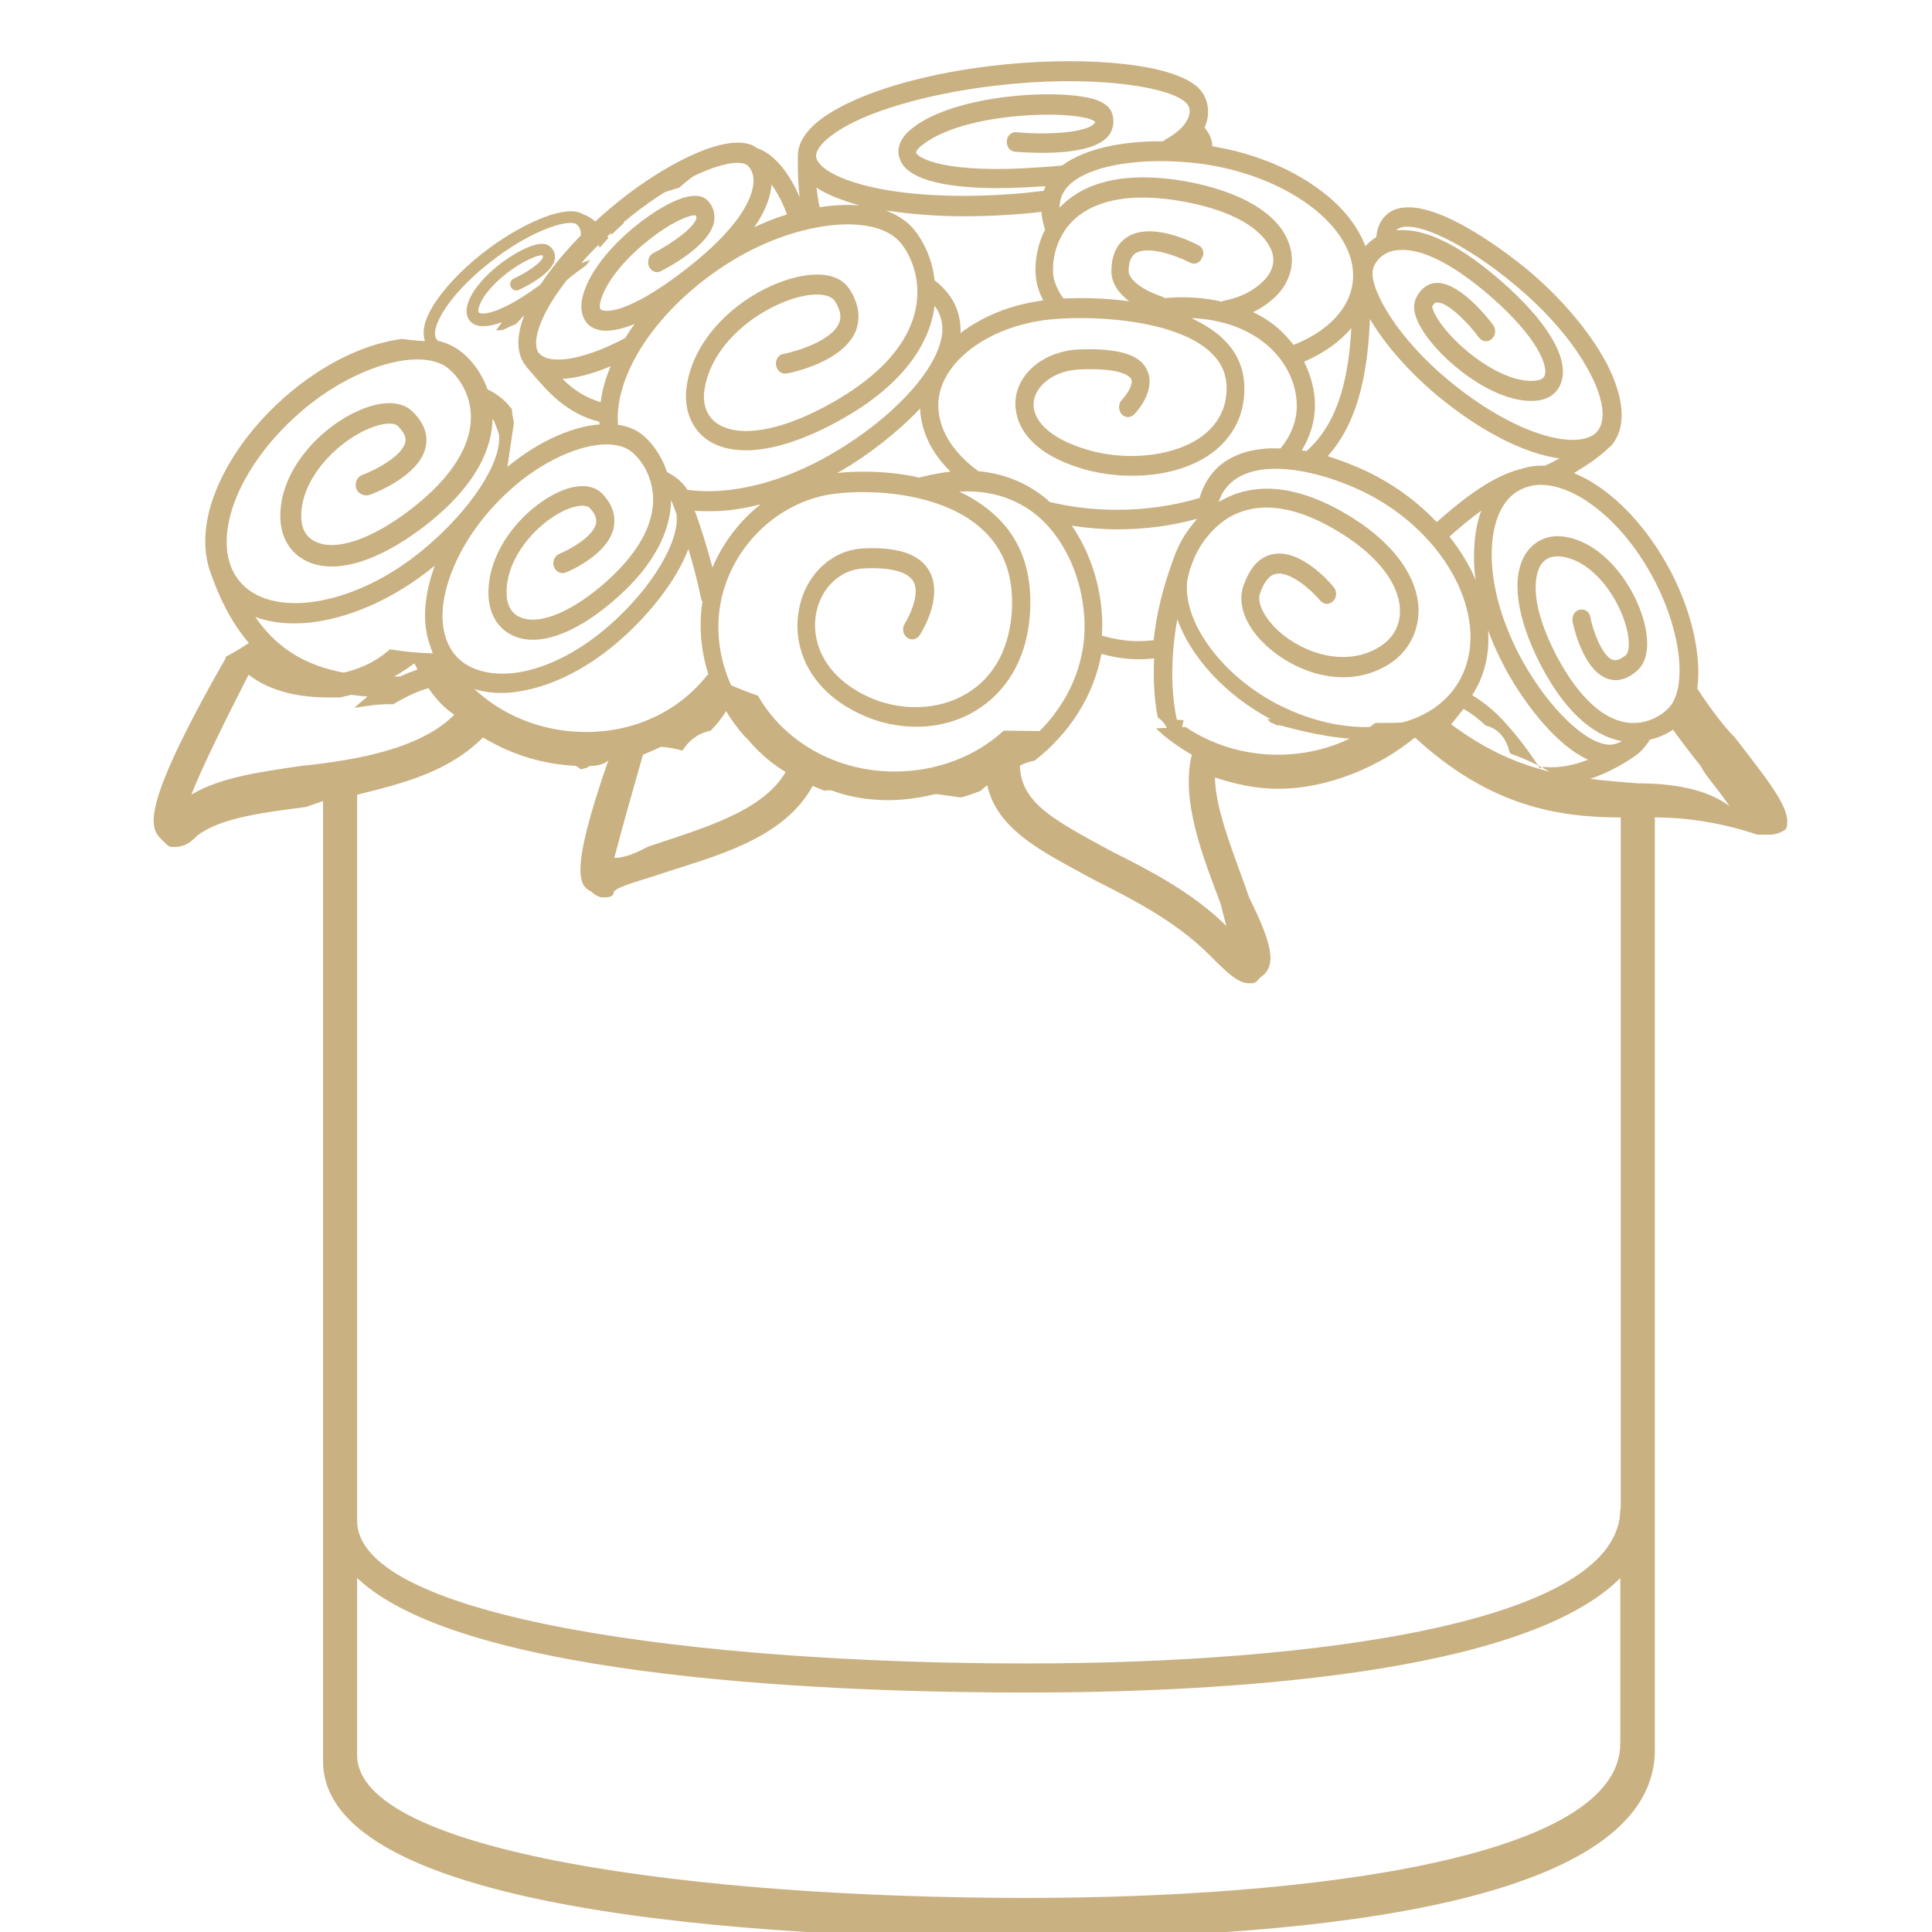 <?xml version="1.0" encoding="utf-8"?>
<!-- Generator: Adobe Illustrator 17.1.0, SVG Export Plug-In . SVG Version: 6.00 Build 0)  -->
<!DOCTYPE svg PUBLIC "-//W3C//DTD SVG 1.1//EN" "http://www.w3.org/Graphics/SVG/1.1/DTD/svg11.dtd">
<svg version="1.1" id="Слой_1" xmlns="http://www.w3.org/2000/svg" xmlns:xlink="http://www.w3.org/1999/xlink" x="0px" y="0px"
	 viewBox="0 0 425.2 425.2" enable-background="new 0 0 425.2 425.2" xml:space="preserve">
<path fill="#C9B182" d="M381.8,162.3c-2.9-2.9-6.7-8.2-8.7-11.5c-0.7,0.6-1.4,1.2-2.1,1.7c-0.5,2.7-1.8,5.1-3.5,7.1
	c1.8,2.6,4.1,5.6,6.8,9c1.3,2.5,3.8,5,6.3,8.8c-5-3.8-12.6-5-20.1-5c-15.6-1.2-27.8-2.4-43.1-14.5c-4,0.8-8.1,1.2-12.4,1.2
	c-0.8,0-1.6,0-2.3,0c-5.8,4.4-13.3,7-21.5,7c-7.6,0-14.6-2.3-20.3-6.1c-2.2,0.1-4.3,0.2-6.5,0.3c2.4,2.3,5.1,4.2,7.9,5.8
	c-2.5,10.1,2.5,22.6,6.3,32.7l1.3,5c-7.5-7.5-17.6-12.6-25.2-16.4c-13.8-7.5-21.4-11.3-20.1-21.4c1.6-1.6,3.2-3.4,4.7-5.1
	c-2.8,0-5.6-0.1-8.4-0.1c-6.1,5.6-14.6,9-24,9c-13.1,0-24.4-6.7-30.1-16.7c-3.8-1.3-7.5-2.9-11-4.7c-6.3,8.1-16,12.7-26.8,12.7
	c-13.6,0-25.2-7.2-30.7-17.3c-1.1,0-2.2,0-3.3,0c-3.1-0.1-6.2-0.4-9.2-0.9c-3.3,3-7.4,4.7-12.2,5.6c-6.2,1.2-13.5-2.4-18.5-7.2
	c-1.8,1.2-3.6,2.3-5.5,3.3c0,0.1,0.1,0.1,0.1,0.2c-20.1,35.2-16.4,37.7-13.8,40.3c1.3,1.3,1.3,1.3,2.5,1.3c2.5,0,3.8-1.3,5-2.5
	c5-3.8,13.8-5,23.9-6.3l3.8-1.3v211.3c0,35.2,108.2,39,154.7,39c51.6,0,138.4-5,138.4-41.5V179.9c7.5,0,15.1,1.3,22.6,3.8
	c1.3,0,1.3,0,2.5,0c2.5,0,3.8-1.3,3.8-1.3C394.4,178.6,390.6,173.6,381.8,162.3z M141.5,166.1c6.3-2.5,12.6-6.3,17.6-11.3
	c3.8,6.3,7.5,11.3,13.8,15.1c-5,8.8-18.9,12.6-30.2,16.4c-2.5,1.3-5,2.5-7.5,2.5C136.5,183.7,139,174.9,141.5,166.1z M66,168.6
	c-8.8,1.3-17.6,2.5-23.9,6.3c2.5-6.3,7.5-16.4,12.6-26.4c5,3.8,11.3,5,17.6,5c1.3,0,2.5,0,2.5,0c6.3-1.3,11.3-3.8,16.4-7.5
	c2.5,5,5,8.8,8.8,11.3C92.5,164.8,78.6,167.3,66,168.6z M356.6,383.7c0,25.2-67.9,34-130.8,34c-73,0-147.2-10.1-147.2-31.4v-39
	c23.9,22.6,108.2,25.2,147.2,25.2c42.8,0,109.4-3.8,130.8-25.2V383.7z M356.6,332.1c0,25.2-67.9,34-130.8,34
	c-73,0-147.2-10.1-147.2-31.4V174.9c10.1-2.5,20.1-5,27.7-12.6c6.3,3.8,13.8,6.3,22.6,6.3c1.3,0,3.8,0,5-1.3
	c-8.8,25.2-6.3,27.7-3.8,28.9c0,0,1.3,1.3,2.5,1.3s2.5,0,2.5-1.3c1.3-1.3,6.3-2.5,10.1-3.8c11.3-3.8,27.7-7.5,34-20.1
	c5,2.5,10.1,3.8,16.4,3.8c7.5,0,15.1-2.5,21.4-5c1.3,11.3,12.6,16.4,23.9,22.6c7.5,3.8,17.6,8.8,25.2,16.4c3.8,3.8,6.3,6.3,8.8,6.3
	c1.3,0,1.3,0,2.5-1.3c3.8-2.5,2.5-7.5-2.5-17.6c-2.5-7.5-7.5-18.9-7.5-26.4c3.8,1.3,8.8,2.5,13.8,2.5c11.3,0,22.6-5,30.2-11.3
	c16.4,15.1,31.4,17.6,45.3,17.6V332.1z"/>
<g>
	<path fill="#C9B182" d="M366.9,124.3c-4.6-8.2-10.7-14.8-17.1-18.5c-1.2-0.7-2.3-1.2-3.4-1.7c2.5-1.5,5.5-3.4,7.7-5.6
		c0.2-0.1,0.3-0.3,0.5-0.4c0,0,0,0,0,0c0,0,0,0,0,0c0.2-0.2,0.4-0.5,0.6-0.8c2.8-4,2.1-10.3-1.8-17.7c-3.7-6.8-9.8-14-17.3-20.3
		c-2.2-1.8-21.4-17.5-29.9-12.8c-1.4,0.8-3,2.4-3.3,5.7c-1,0.6-1.8,1.3-2.4,2c-1.5-4-4.4-7.9-8.6-11.3c-6.5-5.3-15.3-9.1-25.1-10.7
		c0-1.2-0.4-2.6-1.7-4.1c0.4-0.9,0.6-1.7,0.7-2.4c0.3-2.2-0.3-4.4-1.7-6c-5.4-5.9-25-7.1-41-5.7c-12.7,1.1-24.5,3.7-33.3,7.3
		c-9.5,3.9-14.4,8.4-14.2,13.3c0,0,0,0,0,0c0,0.7-0.1,4.8,0.4,8.8c-2.1-4.9-5.4-9.5-9.4-10.8c-0.4-0.3-0.8-0.5-1.2-0.7
		c-6.3-2.5-19.5,4.6-29.1,12.3c-7.6,6.1-13.9,12.9-17.9,19.3c-4.4,7.1-5.5,12.9-3,16.6c0.1,0.2,0.3,0.3,0.4,0.5
		c0.1,0.1,0.1,0.2,0.1,0.2c0.4,0.5,0.9,1,1.4,1.6c3,3.5,7.4,8.7,14.6,10.4c0,0.2,0,0.4,0.1,0.6c-6.7,0.5-14.9,4.4-22,10.8
		c-7,6.3-12.3,14-14.8,21.7c-2,6.2-2.2,11.8-0.5,16.3c5.2,15.6,13.5,23.3,27.8,25c0,0,0.1,0,0.1,0c0.6,0.1,1.1,0.1,1.7,0.2
		c0,0-0.1,0.1-0.1,0.1c1.4,0.4,2.6,1,3.6,1.8c0.4-0.1,0.8-0.2,1.3-0.3c0,0,0,0,0,0c1.9-1.3,4-2.4,6.2-3.2c2.8-1,5.7-1.5,8.5-1.5
		c2.2,0,4.3,0.3,6.4,0.9c1.3-2.1,3.3-3.8,6.2-4.4c1.3-1.3,2.5-2.8,3.4-4.3c1.2,2,2.6,3.9,4.2,5.7c1.1,0.7,2,1.7,2.7,2.7
		c4.1,3.9,9.1,7,14.7,9.1c0.5,0,1.1-0.1,1.6-0.1c9.9-0.7,18.3,0.1,28.4,1.6c0,0,0,0,0.1,0c1.5-0.4,3-0.9,4.4-1.5
		c1.1-1.2,2.7-2.1,4.8-2.2c1.6-2.4,4.2-3.9,7-4.4c7.6-5.9,13-14.2,14.7-23.5c3.3,0.9,5.9,1.2,8.3,1.2c1.1,0,2.2-0.1,3.3-0.2
		c-0.2,4.6,0,9,0.8,13c1.2,0.8,2,2,2.5,3.4c0.1,0.2,0.3,0.3,0.4,0.5c0.8-0.1,1.6-0.1,2.4-0.1c-0.1-1.1,0.1-2.1,0.4-3.2
		c-0.5,0-1-0.1-1.5-0.1c-1.4-6.5-1.3-14.3,0.1-22.1c3,8.3,10.5,16.6,20.4,21.9c0,0,0.1,0,0.1,0.1c-0.3,0-0.6,0-0.8-0.1
		c0.3,0.3,0.6,0.5,0.8,0.8c0.5,0.2,0.9,0.3,1.3,0.6c0.6,0,1.2,0.1,1.8,0.3c2.6,0.7,5.2,1.3,7.8,1.8c0.4,0,0.8,0.1,1.1,0.2
		c8.6,1.4,17.5,1.3,26-0.5c1.6-1.7,3.1-3.6,4.5-5.4c1.7,1,3.3,2.2,4.9,3.7c2.8,0.6,4.6,3,5.2,5.8c0.1,0.1,0.2,0.3,0.3,0.4
		c4.6,1.6,8.9,3.9,12.8,6.7c6.8-1.1,12.6-4.9,13.6-5.6c1.4-0.8,2.9-2.1,4.2-4.2c3.9-0.9,7-3.2,8.5-5.6
		C375.7,150.8,373.9,136.8,366.9,124.3z M302.1,59.6c0.1-0.9,0.9-2.9,3.3-4c0.8-0.4,1.9-0.6,3.3-0.6c3.7,0,9.8,2,19.2,10.1
		c10.8,9.4,12.7,15.5,12.1,17.4c-0.2,0.8-1,1.2-2.3,1.3c-6.1,0.5-14.8-5.4-19.7-11.4c-2.4-3-2.8-4.6-2.8-4.9c0.4-0.9,0.8-0.9,1-0.9
		c2.2-0.3,6.9,4.4,9.3,7.7c0.7,0.9,1.9,1.1,2.8,0.3c0.9-0.8,1-2.1,0.3-3.1c-1.2-1.6-7.7-9.8-12.8-9.2c-1.2,0.1-2.9,0.8-4.1,3.2
		c-0.9,1.8-0.5,4.1,1.2,6.9c4.1,6.9,16,16.5,25,15.8c3-0.2,5.1-1.8,5.8-4.4c1.5-5.3-3.4-13.3-13.5-22.1c-10.7-9.3-18-11.5-22.9-11
		c0.2-0.2,0.4-0.4,0.5-0.4c3.6-2,14.9,3.4,25.6,12.4c7.1,5.9,12.9,12.6,16.3,19c3.1,5.7,3.8,10.4,2.1,12.9c-0.2,0.3-0.5,0.6-0.7,0.8
		c0,0,0,0,0,0c-2.1,1.7-6,1.9-11.2,0.4c-6.5-1.9-14-6.2-21.1-12.1C307.8,74.6,301.6,64.1,302.1,59.6z M301.5,70.2
		c3.5,6,9.3,12.3,15,17C324,93.4,332,98,339,100c1.5,0.4,2.9,0.7,4.2,0.9c-1.5,0.8-2.7,1.4-3.2,1.6c-2-0.1-3.8,0.2-5.5,0.8
		c0,0,0,0-0.1,0c-7,1.8-14.3,8.2-18.2,11.6c-3.7-3.9-8.2-7.4-13.3-10.1c-3.2-1.7-6.9-3.2-10.7-4.4C299.8,92,301.1,79.3,301.5,70.2z
		 M324.8,127.7c-1.4-3.3-3.4-6.6-5.8-9.6c1.8-1.6,4.2-3.7,7-5.7c-1.1,2.9-1.6,6.4-1.6,10.3C324.4,124.4,324.5,126.1,324.8,127.7z
		 M287,79.6c4.4-1.9,7.9-4.4,10.4-7.4c-0.5,9.1-2.2,20.4-9.9,27.1c-0.3-0.1-0.7-0.1-1-0.2c1.9-3.1,2.9-6.5,2.9-9.9
		C289.4,85.9,288.5,82.6,287,79.6z M264.8,36.1c9.6,1.4,18.4,5,24.7,10.1c6,4.9,8.9,10.6,8.2,16c-0.7,5.7-5.4,10.7-13,13.7
		c-0.8-1-1.7-2-2.7-3c-1.8-1.7-3.9-3.1-6.2-4.2c2-1,3.7-2.2,5.2-3.7c2.9-3,4-6.9,2.9-10.7c-1.9-6.9-10.3-12.1-23-14.4
		c-15.5-2.7-23.6,1.4-27.7,5.8c0-1.5,0.4-2.8,1.2-3.9C238,36.6,250.8,34.2,264.8,36.1z M206.5,89.2c0-8.8,9.9-16.8,23-18.7
		c9.3-1.3,29.9-0.5,37.5,7.6c2.3,2.4,3.2,5.2,2.9,8.6c-0.3,3.7-2.1,6.8-5.2,9.2c-5.8,4.4-16.1,5.7-25,3.2
		c-9.5-2.7-12.6-7.2-12.2-10.6c0.3-3.3,4.1-7,10.3-7.2c9.7-0.4,11,1.8,11.2,2.2c0.4,1.1-0.9,3.3-2.1,4.5c-0.8,0.8-0.8,2.2-0.1,3.1
		c0.8,0.9,2,0.9,2.8,0.1c0.5-0.5,4.7-5,3-9.4c-1.4-3.7-6.2-5.2-15-4.9c-7.6,0.3-13.5,5-14.1,11.1c-0.2,2.5,0.1,11,15.2,15.3
		c8.4,2.4,20.5,2.1,28.3-3.8c4-3.1,6.4-7.3,6.8-12.3c0.4-4.7-0.9-8.8-4.1-12.1c-2-2.1-4.6-3.7-7.5-5.1c7,0.3,12.9,2.5,17.2,6.4
		c3.8,3.5,6,8.2,6,12.9c0,3.3-1.2,6.5-3.6,9.4c-4.5-0.2-8.8,0.6-12.2,2.9c-2.7,1.8-4.6,4.6-5.6,8c-5.7,1.7-11.8,2.6-18.2,2.6
		c-5.1,0-10-0.6-14.7-1.7h-0.1c-0.2-0.2-0.4-0.4-0.6-0.6c-3.3-2.8-8.3-5.6-15.1-6.2c0,0-0.1-0.1-0.1-0.1
		C209.6,99.5,206.5,94.4,206.5,89.2z M209.2,103.8c-2.1,0.2-4.4,0.7-6.9,1.3c-6.7-1.5-13.3-1.5-18.1-1c0.3-0.1,0.5-0.3,0.8-0.4
		c6.3-3.7,12.6-8.6,17.5-13.8C202.7,94.9,205,99.7,209.2,103.8z M205.7,61.7c-0.6-5.5-3.2-10.1-5.8-12.5c-1.4-1.2-3.1-2.2-5-2.9
		c5.2,0.8,11,1.3,17.3,1.3c4.3,0,8.8-0.2,13.4-0.6c1.2-0.1,2.4-0.2,3.6-0.4c0.1,1.2,0.3,2.5,0.8,3.9c-2.2,4.4-2.5,9.1-1.7,12.3
		c0.3,1.1,0.7,2.2,1.3,3.3c-0.2,0-0.4,0-0.6,0.1c-7,1-13,3.6-17.6,7.1c0-0.2,0-0.3,0-0.5C211.4,69.7,210.5,65.4,205.7,61.7z
		 M263.8,54c-1.1-0.6-10.6-5.4-15.9-1.7c-1.5,1-3.3,3.1-3.3,7.4c0,2.4,1.4,4.7,3.9,6.6c-5.2-0.7-10.3-0.8-14.4-0.6
		c0,0,0-0.1-0.1-0.1c-1-1.3-1.6-2.7-2-4c-0.6-2.5-0.3-7.7,3.1-11.9c3.2-3.9,10.2-8,25-5.4c16.3,2.9,19.3,9.4,19.9,11.3
		c0.8,2.8-0.6,4.9-1.9,6.2c-2.2,2.2-5.1,3.7-8.8,4.4c-0.1,0-0.2,0.1-0.4,0.2c-3.8-0.9-8.1-1.2-12.6-0.8c-0.2-0.1-0.3-0.2-0.5-0.3
		c-4.9-1.6-7.5-4.1-7.4-5.7c0-2.8,1.1-3.5,1.4-3.8c2.6-1.8,8.8,0.3,12.1,2c1,0.5,2.2,0.1,2.6-1C265.2,55.8,264.8,54.5,263.8,54z
		 M191.2,25.4c8.5-3.4,19.9-5.9,32.2-7c19.3-1.7,34.7,0.9,37.8,4.4c0.2,0.2,0.8,1,0.6,2.2c-0.2,1.1-1.1,3.4-5.3,5.7
		c-0.2,0.1-0.3,0.3-0.5,0.4c-8.6-0.1-17.1,1.5-22.2,5.3c0,0,0,0,0,0c-1.5,0.2-3.1,0.3-4.7,0.4c-21.4,1.6-27.1-2.1-27.5-3.2
		c0-0.1,0.1-0.7,1.4-1.7c9.8-7.7,35.2-7.7,38-5.1c0,0.2,0,0.3-0.1,0.3c-1.4,2-10,2.7-17.2,2c-1.1-0.1-2.1,0.8-2.1,2
		c-0.1,1.2,0.7,2.2,1.8,2.3c4,0.3,17.2,1.1,20.7-3.7c0.9-1.3,1.2-2.9,0.7-4.6c-0.4-1.4-1.6-2.4-3.5-3.1c-7.4-2.6-30.9-1.4-40.5,6.2
		c-3.5,2.7-3.3,5.4-2.8,6.7c1.7,5.2,12,6.5,21.6,6.5c3.5,0,7-0.2,9.9-0.4c0.2,0,0.4,0,0.6,0c-0.1,0.3-0.3,0.7-0.4,1
		c-1.5,0.2-3,0.3-4.5,0.5c-12.3,1.1-24,0.7-32.8-1.2c-9.2-2-12.7-5-12.8-6.9C179.5,32.6,182.4,29,191.2,25.4z M189.2,45.2
		c-2.7-0.2-5.6-0.1-8.8,0.4c-0.3-1.2-0.5-2.7-0.7-4.3C182,42.8,185.2,44.1,189.2,45.2z M197.4,52.6c2.1,1.9,5.1,7.1,4.4,13.6
		c-0.9,8.5-7.6,16.4-19.5,22.9c-11.1,6.1-20.5,7.4-25,3.7c-2.5-2.1-2.6-5.2-2.2-7.4c1.9-10.9,13.4-18.3,21-20.1
		c3.7-0.9,6.6-0.5,7.6,0.9c1.8,2.8,1.2,4.3,1,4.8c-1.5,4-9.6,6.4-12.3,6.9c-1.1,0.2-1.8,1.3-1.6,2.5c0.2,1.2,1.2,2,2.3,1.8
		c1.3-0.2,12.6-2.6,15.3-9.5c0.7-1.9,1.1-5.1-1.4-9c-2-3.1-6.1-4-11.7-2.7c-10.1,2.4-22,11.4-24.1,23.5c-0.8,4.8,0.5,9,3.7,11.7
		c2.4,2,5.5,2.9,9.3,2.9c5.5,0,12.3-2.1,19.9-6.2c16.1-8.7,20.7-18.6,21.6-25.6c1.2,1.6,1.7,3.3,1.7,5.3c-0.2,7.8-10.2,19-24.2,27.2
		c-10.9,6.4-22.5,9.3-31.9,8c-0.9-1.4-2.3-2.8-4.5-3.9c-1.4-4.2-4-7.4-6.4-8.9c-1.3-0.8-2.8-1.3-4.4-1.5
		c-0.9-11.9,9.8-27.1,26.1-36.7C175.6,48.9,191.2,47,197.4,52.6z M167.4,111c-4.6,3.6-8.3,8.5-10.6,13.9c-1.3-4.9-2.7-9.3-3.9-12.5
		c0.9,0.1,1.9,0.1,2.9,0.1C159.5,112.6,163.4,112,167.4,111z M169.8,40.6c1.3,1.8,2.5,4.1,3.4,6.6c-2.4,0.7-4.8,1.7-7.2,2.8
		C168.6,46.3,169.6,43.2,169.8,40.6z M118.9,78c0,0-0.1-0.1-0.1-0.1c-0.1-0.1-0.2-0.2-0.3-0.3c-1.3-2-0.1-6.4,3.1-11.5
		c3.8-6,9.8-12.5,17-18.3c11.2-9,21.9-13.1,25.4-11.7c0.1,0.1,0.3,0.2,0.5,0.3c0,0,0,0,0,0c0.5,0.4,1.1,1.3,1.3,2.6
		c0.3,2.4-0.6,9.3-15.3,20.6c-12.1,9.3-17.3,9.3-18.3,8.5c-0.3-0.3-0.2-1.2,0-1.9c1.6-5.9,9-12.9,15.2-16.6c3.4-2,5.2-2.3,5.7-2.2
		c0.2,0.3,0.2,0.4,0.2,0.5c-0.3,2-5.2,5.6-9.5,7.8c-1,0.5-1.4,1.8-1,2.9c0.5,1.1,1.6,1.6,2.6,1.1c1.8-0.9,11-5.8,11.8-11.1
		c0.2-1.7-0.3-3.3-1.5-4.5c-1.1-1.1-2.8-1.3-5.2-0.6c-7,2.1-19.7,12.3-22.2,21.5c-1.1,4.1,0.7,6.1,1.5,6.7c2.1,1.6,5.4,1.4,9.9-0.4
		c-0.8,1-1.5,2.1-2.1,3.1C127.5,79.7,121,80,118.9,78z M123.8,83.4c3-0.2,6.6-1.1,10.6-2.8c-1.1,2.6-1.9,5.3-2.2,7.9
		C128.7,87.5,126,85.6,123.8,83.4z M99.8,143.7c-2.8-3.8-3.2-9.5-1-16.1c2.3-7,7.1-14.1,13.6-19.9c6.9-6.2,15.2-9.9,21.1-9.9
		c1.9,0,3.6,0.4,4.9,1.2c1.9,1.2,4.9,4.7,5.3,9.9c0.5,6.5-3.5,13.4-11.4,20.1c-7.4,6.2-14.2,8.7-18.1,6.7c-2.2-1.1-2.7-3.4-2.7-5.1
		c-0.2-7.6,6.3-15.2,12.6-18.2c3-1.4,5-1.3,5.7-0.6c1.7,1.8,1.4,2.9,1.4,3.3c-0.5,2.9-5.7,5.8-8.1,6.8c-1,0.4-1.6,1.7-1.2,2.8
		c0.4,1.1,1.5,1.7,2.6,1.3c1-0.4,9.4-4,10.6-10c0.3-1.8,0.2-4.4-2.5-7.3c-2.1-2.2-5.8-2.3-10.1-0.2c-7.4,3.6-15.2,12.6-15,22.3
		c0.1,4.1,1.9,7.3,5,8.9c5.4,2.8,13.5,0.2,22.2-7.2c10.4-8.8,12.9-16.8,13-22.4c0.1,0.1,0.1,0.3,0.2,0.4c0.3,0.7,0.6,1.6,1,2.7
		c0.7,5.9-5.3,16-14.4,24.1c-6.5,5.8-13.7,9.6-20.5,10.7C107.7,148.9,102.6,147.4,99.8,143.7z M149.3,160.8
		c-5-1.1-10.4-0.8-15.5,1.1c-1.2,0.4-2.3,1-3.5,1.5c-13.3,0.3-21.7-3.3-27.4-12.3c2.2,0.9,4.6,1.4,7.3,1.4c1.4,0,2.9-0.1,4.4-0.4
		c7.4-1.2,15.4-5.4,22.4-11.7c5.7-5.1,11.8-12.4,14.5-19.6c1,3.3,2,7.1,2.8,10.9c0.1,0.3,0.1,0.5,0.3,0.7c-0.3,1.7-0.4,3.5-0.4,5.2
		c0,5.1,1.1,10,3.1,14.4C156,155.4,153.1,159.1,149.3,160.8z M198.3,173.1c-22.2,0-40.2-15.8-40.2-35.2c0-13.7,10.1-26.1,23.5-28.9
		c2-0.4,4.9-0.7,8.3-0.7c8.5,0,19.8,1.9,26.7,8.6c4.5,4.3,6.5,10.2,6.1,17.5c-0.5,7.8-3.5,13.8-8.8,17.5c-6,4.2-14.4,4.9-21.8,1.9
		c-10.5-4.4-13.4-12.2-12.6-18.1c0.8-5.9,5.1-10.3,10.5-10.6c5.9-0.3,9.9,0.7,11.1,3c1.4,2.8-1,7.6-2,9.2c-0.6,1-0.4,2.3,0.5,3
		s2.1,0.5,2.8-0.5c0.5-0.8,5.1-8.1,2.3-13.8c-2-4-7-5.7-14.8-5.3c-7.2,0.4-13.1,6.3-14.2,14.3c-1.1,7.6,2.3,17.5,15.1,22.8
		c8.6,3.5,18.3,2.7,25.3-2.3c4.4-3.1,9.9-9.2,10.6-20.8c0.5-8.7-1.9-15.8-7.4-21c-2.4-2.3-5.2-4.1-8.2-5.5
		c6.6-0.4,12.5,1.4,17.2,5.3c6.4,5.4,10.4,14.8,10.4,24.5C238.6,157.3,220.5,173.1,198.3,173.1z M259.5,120c0,0.1-0.1,0.1-0.1,0.2
		c-0.6,1.3-1.1,2.6-1.5,3.8c-2,5.5-3.4,11.2-4,16.9c-3.6,0.4-6.7,0.3-11.4-1c0-0.7,0.1-1.4,0.1-2.1c0-8.1-2.5-16-6.7-22.1
		c3.3,0.5,6.7,0.8,10.1,0.8c6.1,0,11.9-0.8,17.4-2.3c0,0,0,0.1,0,0.1C261.8,116.1,260.5,118,259.5,120
		C259.6,119.9,259.5,119.9,259.5,120z M322,148.2c-5.6,12.7-24.1,15.6-41.2,6.6c-12.1-6.4-20.6-18.1-19.5-27
		c0.1-0.6,0.3-1.4,0.5-2.2c0.4-1.1,0.8-2.3,1.3-3.4c1.5-3.1,4-6.3,7.5-8.4c2.5-1.4,5.2-2.1,8.1-2.1c4.5,0,9.6,1.6,15.2,4.9
		c8.9,5.2,14.1,11.7,14.2,17.7c0.1,3.3-1.5,6.2-4.4,8c-7.2,4.6-16.7,1.7-22.4-3.5c-3.1-2.9-4.7-6.1-4-8.2c0.9-2.5,2-4,3.5-4.3
		c3.3-0.7,8.3,4.1,9.8,5.9c0.7,0.9,2,0.9,2.8,0.1c0.8-0.8,0.9-2.2,0.1-3.1c-0.7-0.9-7.3-8.6-13.5-7.2c-2.9,0.6-5,3-6.4,7.1
		c-1.3,4,0.6,8.9,5.2,13.1c6.6,6,17.8,9.8,27,3.9c4.1-2.6,6.4-7,6.4-11.8c-0.1-7.7-6.1-15.5-16.3-21.4c-13.1-7.6-21.9-5.7-27-2.8
		c-0.3,0.1-0.5,0.3-0.7,0.4c0.7-2.2,2-3.9,3.8-5.1c6.8-4.6,20-1.4,29.4,3.5C318.3,117.8,327.6,135.5,322,148.2z M340,168.8
		c-0.4,0-0.8,0.1-1.1,0.3c-3.2-5.1-6.9-9.4-9.3-11.8c-1.8-1.7-3.6-3.1-5.6-4.3c0.6-0.9,1.1-1.9,1.6-2.9c1.6-3.6,2.2-7.4,1.9-11.4
		c1.1,3.1,2.6,6.2,4.2,9.2c4.3,7.6,11,16.2,17.8,19.3C346.7,168.3,343.4,169.1,340,168.8z M367.9,155c-1.2,1.8-4.7,4.4-9.1,4.1
		c-5.7-0.4-11.3-5.5-16.2-14.7c-6.7-12.9-4.4-18.4-3.6-19.9c1.2-2,3.2-2.2,4.7-2c6.7,0.9,12.5,8.7,14.3,15.8
		c0.8,3.2,0.5,5.3-0.2,5.9c-1.7,1.4-2.6,1.1-2.9,1c-2.4-0.9-4.4-6.7-4.9-9.4c-0.2-1.2-1.3-1.9-2.4-1.6c-1.1,0.3-1.7,1.4-1.5,2.6
		c0.2,1.1,2.3,10.5,7.5,12.5c1.5,0.6,3.9,0.8,6.7-1.7c2.2-1.9,2.8-5.6,1.6-10.5c-2.1-8.3-9.1-17.8-17.7-19c-3.6-0.5-6.7,1-8.5,3.9
		c-3.2,5.2-1.9,14.1,3.4,24.4c6.3,12,12.9,15.8,17.8,16.7c-0.7,0.5-1.6,0.7-2.4,0.8h-0.1c-5.2,0-13.3-7.7-19.3-18.4
		c-4.2-7.6-6.7-15.7-6.8-22.9c-0.1-6.8,1.8-11.9,5.4-14.3c1.6-1,3.4-1.6,5.4-1.6c2.6,0,5.6,0.9,8.7,2.7c5.8,3.4,11.4,9.4,15.6,17
		C369.5,137.3,371.4,149.7,367.9,155z"/>
</g>
<g>
	<path fill="#C9B182" d="M112.5,89.9c-1.1-1.5-2.7-3-5.2-4.2c-1.6-4.5-4.7-7.9-7.5-9.4c-0.9-0.5-1.9-0.9-3-1.2c-0.6,0-1.1,0-1.7,0
		c-2.2,0-4.4-0.2-6.6-0.5c-7.5,0.9-16.3,4.9-24.2,11.4c-8.1,6.7-14.2,14.9-17.2,23.1c-2.4,6.5-2.5,12.5-0.6,17.4
		c6.2,17.3,16.5,25.4,34.4,26.8c-1,0.8-2,1.6-2.9,2.5c2.8-0.5,5.7-0.9,8.5-0.8c2.2-1.3,4.5-2.5,7-3.3c1.9-0.7,3.9-1.1,5.9-1.3
		c0,0,0,0,0-0.1c0-1.5,0.1-3.1,0.2-4.6c-2.6,0.3-5.1,0.8-7.6,1.6c-1.4,0.5-2.7,1-4,1.6c-15.5,0.3-25.2-3.5-31.8-13.1
		c2.5,0.9,5.3,1.4,8.5,1.4c1.6,0,3.4-0.1,5.1-0.4c8.6-1.3,17.9-5.7,26-12.4c5.9-4.8,12.1-11.5,15.6-18.3c0.1-2.9,0.7-6.1,1.7-13
		c-0.2-1.1-0.4-2.2-0.5-3.4C112.7,89.9,112.6,89.9,112.5,89.9z M93.1,121c-7.5,6.2-15.9,10.2-23.8,11.4c-7.4,1.1-13.3-0.5-16.6-4.5
		c-3.3-4-3.7-10.1-1.2-17.1c2.7-7.4,8.3-14.9,15.8-21.1c8-6.6,17.6-10.6,24.5-10.6c2.2,0,4.1,0.4,5.7,1.2c2.2,1.2,5.7,5,6.1,10.5
		c0.5,6.9-4.1,14.3-13.2,21.3c-8.6,6.6-16.5,9.3-21,7.1c-2.5-1.2-3.1-3.6-3.1-5.4c-0.2-8,7.3-16.2,14.7-19.4
		c3.5-1.5,5.8-1.4,6.6-0.6c1.9,1.9,1.7,3.1,1.6,3.5c-0.6,3-6.6,6.2-9.4,7.2c-1.2,0.4-1.8,1.8-1.4,3c0.4,1.2,1.8,1.8,3,1.4
		c1.1-0.4,11-4.2,12.3-10.6c0.4-1.9,0.2-4.7-2.9-7.7c-2.4-2.4-6.7-2.5-11.7-0.3C70.5,94,61.4,103.6,61.7,114
		c0.1,4.3,2.2,7.8,5.8,9.5c6.2,3,15.6,0.2,25.8-7.6c12.1-9.3,15-17.8,15.1-23.7c0.1,0.1,0.2,0.3,0.3,0.4c0.3,0.7,0.7,1.7,1.1,2.9
		C110.6,101.6,103.6,112.3,93.1,121z"/>
</g>
<g>
	<path fill="#C9B182" d="M137.3,49.1c-0.2-0.3-0.3-0.5-0.3-0.7c-0.1-1.2,1.9-3.4,7.8-5.6c1.4-0.5,3-1,4.7-1.5
		c1.3-1.2,2.9-2.4,4.9-3.9c-3.9,0.8-7.4,1.7-10.4,2.8c-6.3,2.4-9.6,5.2-9.5,8.1c0,0,0,0,0,0c0,0.3-0.1,1.7,0.1,3.4
		C135.3,50.9,136.3,50,137.3,49.1z"/>
	<path fill="#C9B182" d="M96.5,75.1c0,0-0.1-0.1-0.1-0.1c0,0-0.1-0.1-0.1-0.1c-0.1-0.1-0.1-0.1-0.2-0.2c-0.9-1.2-0.1-3.9,2.1-7.1
		c2.5-3.7,6.5-7.6,11.4-11.2c7.5-5.5,14.7-8,17-7.2c0.1,0,0.2,0.1,0.3,0.2c0,0,0,0,0,0c0.4,0.3,0.8,0.8,0.9,1.6
		c0.2,1.5-0.4,5.7-10.2,12.6c-8.1,5.7-11.6,5.7-12.2,5.2c-0.2-0.2-0.2-0.7,0-1.2c1.1-3.6,6-7.9,10.2-10.1c2.3-1.2,3.5-1.4,3.8-1.3
		c0.1,0.2,0.1,0.2,0.1,0.3c-0.2,1.2-3.4,3.4-6.4,4.8c-0.7,0.3-1,1.1-0.7,1.8c0.3,0.7,1.1,1,1.8,0.7c1.2-0.6,7.4-3.5,7.9-6.8
		c0.2-1-0.2-2-1-2.7c-0.7-0.7-1.9-0.8-3.4-0.4c-4.7,1.3-13.2,7.5-14.8,13.1c-0.7,2.5,0.5,3.7,1,4.1c1.4,1,3.6,0.9,6.6-0.2
		c-0.5,0.6-0.9,1.2-1.3,1.8c0.5,0,1,0,1.5-0.1c1-0.5,1.9-0.9,2.9-1.3c1.9-2.2,4.2-4.2,6.8-6.1c1.4-1.3,2.9-2.5,4.4-3.6
		c1.4-1.2,2.8-2.2,4.2-3.2c0.3-0.4,0.6-0.8,0.9-1.2c-0.6,0.2-1.3,0.5-1.9,0.7c1.7-2.3,2.4-4.2,2.5-5.8c0.5,0.7,1.1,1.5,1.5,2.4
		c0.6-0.7,1.3-1.4,1.9-2.1c-1.4-2.4-3.3-4.5-5.5-5.2c-0.3-0.2-0.6-0.3-0.8-0.4c-4.2-1.5-13,2.8-19.5,7.5c-5.1,3.7-9.3,7.9-12,11.8
		c-2.9,4.2-3.6,7.6-2.1,9.9C94.7,75.7,95.6,75.4,96.5,75.1z"/>
</g>
</svg>
